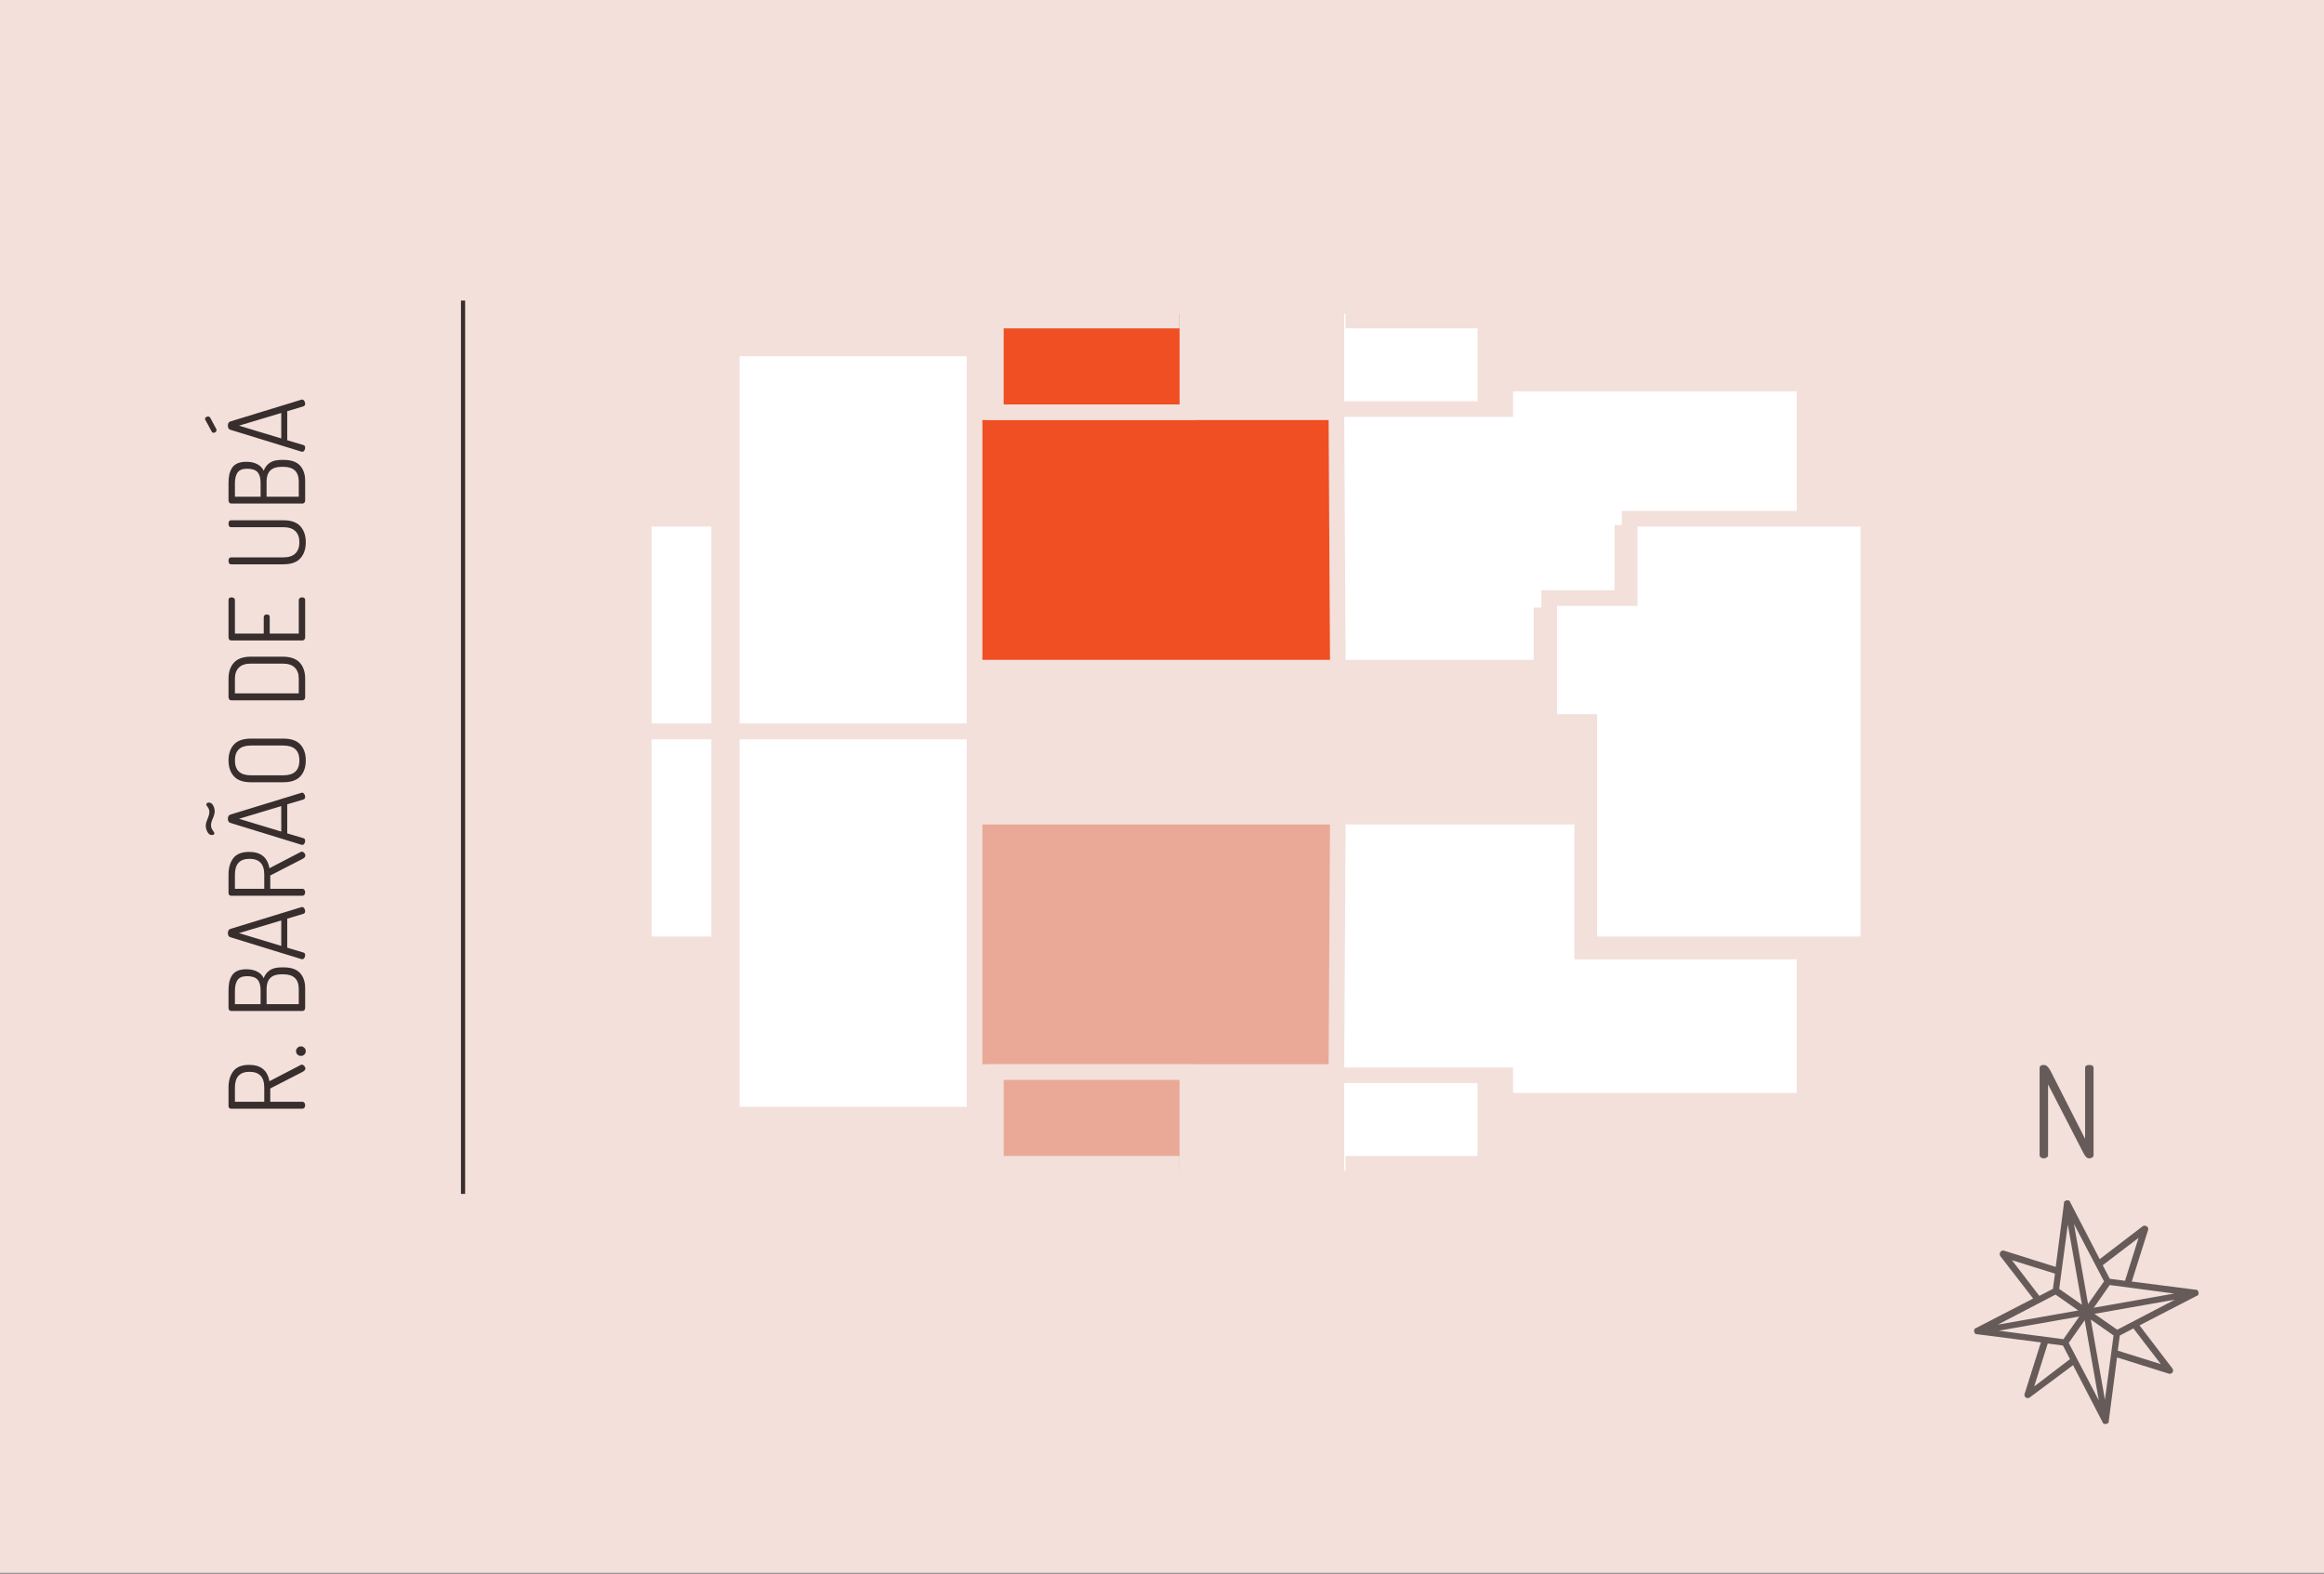 <svg width="223px" height="151px" viewBox="0 0 223 151" version="1.1" xmlns="http://www.w3.org/2000/svg" xmlns:xlink="http://www.w3.org/1999/xlink">
    <rect x="0" y="0" width="223" height="151" fill="#808080" stroke="none"/>
    <g id="Page-1" stroke="none" stroke-width="1" fill="none" fill-rule="evenodd">
        <g id="LEGENDA-03">
            <g id="Mapa" transform="translate(111.5, 75.5) scale(-1, 1) translate(-111.5, -75.5) ">
                <rect id="Rectangle-3" fill="#F3E0DB" x="0" y="0" width="223" height="150.902"></rect>
                <g id="icon/planta" transform="translate(102.66, 71.342) scale(-1, 1) translate(-102.66, -71.342) translate(43.16, 29.342)" stroke="#F3E0DB" stroke-width="1.5">
                    <polygon id="Fill-1" fill="#FFFFFF" points="8.169 4.084 8.169 5.509 9.376 5.509 9.376 40.843 32.675 40.843 32.675 4.084"></polygon>
                    <polygon id="Fill-3" fill="#FFFFFF" points="8.169 77.602 8.169 76.178 9.376 76.178 9.376 40.843 32.675 40.843 32.675 77.602"></polygon>
                    <polygon id="Fill-5" fill="#FFFFFF" points="0 20.422 0 21.788 0.931 21.788 0.931 40.843 8.169 40.843 8.169 20.422"></polygon>
                    <polygon id="Fill-8" fill="#FFFFFF" points="0.931 40.843 0.931 59.898 0 59.898 0 61.265 8.169 61.265 8.169 40.843"></polygon>
                    <polygon id="Fill-11" fill="#EF4F23" points="32.675 34.717 69.434 34.717 69.434 10.211 32.675 10.211"></polygon>
                    <polygon id="Fill-13" fill="#EAA997" points="32.675 73.518 69.434 73.518 69.434 49.012 32.675 49.012"></polygon>
                    <polygon id="Fill-15" fill="#EF4F23" points="51.581 0 51.581 1.414 36.204 1.414 36.204 0 34.717 0 34.717 10.211 53.096 10.211 53.096 0"></polygon>
                    <polygon id="Fill-18" fill="#EAA997" points="34.717 73.518 34.717 83.729 36.205 83.729 36.205 82.316 51.581 82.316 51.581 83.729 53.096 83.729 53.096 73.518"></polygon>
                    <polygon id="Fill-21" fill="#FFFFFF" points="67.392 73.518 67.392 83.729 69.016 83.729 69.016 82.316 80.208 82.316 80.208 83.729 81.687 83.729 81.687 73.518"></polygon>
                    <polygon id="Fill-24" fill="#FFFFFF" points="80.208 0 80.208 1.414 69.016 1.414 69.016 0 67.392 0 67.392 10.211 81.687 10.211 81.687 0"></polygon>
                    <polygon id="Fill-27" fill="#FFFFFF" points="67.534 49.012 90.993 49.012 90.993 61.948 112.319 61.948 112.319 77.602 110.841 77.602 110.841 76.273 83.6 76.273 83.6 73.822 67.392 73.822"></polygon>
                    <polygon id="Fill-29" fill="#FFFFFF" points="67.534 34.717 87.069 34.717 87.069 29.696 94.832 29.696 94.832 21.78 112.319 21.78 112.319 6.127 110.841 6.127 110.841 7.456 83.6 7.456 83.6 9.907 67.392 9.907"></polygon>
                    <polygon id="Fill-31" fill="#FFFFFF" points="87.813 28.04 87.813 39.926 91.66 39.926 91.66 61.265 118.446 61.265 118.446 20.422 95.535 20.422 95.535 28.04"></polygon>
                </g>
                <path d="M178.568,29.037 L178.568,114.347" id="Line" stroke="#372E2D" stroke-width="0.4" stroke-linecap="square"></path>
                <path d="M164.472,76.866 L164.472,70.015 C164.472,69.868 164.556,69.787 164.723,69.774 L166.504,69.774 C167.154,69.774 167.679,69.928 168.078,70.237 C168.477,70.545 168.677,71.051 168.677,71.756 C168.677,72.869 168.154,73.516 167.107,73.697 L168.657,76.675 C168.684,76.709 168.697,76.752 168.697,76.806 C168.697,76.893 168.657,76.972 168.576,77.042 C168.496,77.113 168.409,77.148 168.315,77.148 C168.194,77.148 168.077,77.031 167.963,76.796 L166.413,73.778 L165.136,73.778 L165.136,76.866 C165.136,76.947 165.102,77.01 165.035,77.057 C164.968,77.104 164.891,77.128 164.804,77.128 C164.71,77.128 164.631,77.104 164.567,77.057 C164.504,77.01 164.472,76.947 164.472,76.866 Z M165.136,73.204 L166.504,73.204 C167.51,73.204 168.013,72.732 168.013,71.786 C168.013,70.854 167.51,70.388 166.504,70.388 L165.136,70.388 L165.136,73.204 Z M169.539,76.725 C169.539,76.591 169.582,76.479 169.669,76.388 C169.757,76.298 169.867,76.253 170.001,76.253 C170.122,76.253 170.228,76.3 170.318,76.393 C170.409,76.487 170.454,76.598 170.454,76.725 C170.454,76.846 170.409,76.953 170.318,77.047 C170.228,77.141 170.122,77.188 170.001,77.188 C169.867,77.188 169.757,77.143 169.669,77.052 C169.582,76.962 169.539,76.853 169.539,76.725 Z M173.848,76.876 L173.848,70.025 C173.848,69.945 173.878,69.883 173.938,69.839 C173.999,69.796 174.069,69.774 174.15,69.774 L175.799,69.774 C176.108,69.774 176.376,69.797 176.604,69.844 C176.832,69.891 177.045,69.975 177.243,70.096 C177.441,70.216 177.592,70.393 177.696,70.624 C177.8,70.855 177.852,71.142 177.852,71.484 C177.852,71.9 177.775,72.252 177.62,72.54 C177.466,72.829 177.258,73.03 176.997,73.144 C177.332,73.278 177.588,73.479 177.766,73.748 C177.944,74.016 178.033,74.391 178.033,74.874 L178.033,75.055 C178.033,75.78 177.852,76.306 177.49,76.635 C177.127,76.964 176.645,77.128 176.041,77.128 L174.15,77.128 C174.056,77.128 173.982,77.103 173.928,77.052 C173.875,77.002 173.848,76.943 173.848,76.876 Z M174.502,76.514 L175.96,76.514 C176.899,76.514 177.369,76.018 177.369,75.025 L177.369,74.854 C177.369,73.902 176.899,73.426 175.96,73.426 L174.502,73.426 L174.502,76.514 Z M174.502,72.852 L175.82,72.852 C176.296,72.852 176.643,72.753 176.861,72.555 C177.079,72.358 177.188,72.024 177.188,71.554 C177.188,71.119 177.067,70.815 176.826,70.644 C176.584,70.473 176.235,70.388 175.779,70.388 L174.502,70.388 L174.502,72.852 Z M178.814,76.846 C178.814,76.813 178.817,76.789 178.824,76.776 L180.927,69.945 C180.974,69.791 181.105,69.713 181.319,69.713 C181.534,69.713 181.668,69.791 181.722,69.945 L183.814,76.776 C183.814,76.782 183.816,76.792 183.819,76.806 C183.822,76.819 183.824,76.829 183.824,76.836 C183.824,76.917 183.781,76.985 183.693,77.042 C183.606,77.099 183.516,77.128 183.422,77.128 C183.294,77.128 183.21,77.071 183.17,76.957 L182.707,75.408 L179.921,75.408 L179.458,76.957 C179.431,77.071 179.344,77.128 179.196,77.128 C179.103,77.128 179.015,77.101 178.935,77.047 C178.854,76.994 178.814,76.927 178.814,76.846 Z M180.092,74.834 L182.536,74.834 L181.319,70.78 L180.092,74.834 Z M184.907,76.866 L184.907,70.015 C184.907,69.868 184.991,69.787 185.159,69.774 L186.939,69.774 C187.59,69.774 188.115,69.928 188.514,70.237 C188.913,70.545 189.112,71.051 189.112,71.756 C189.112,72.869 188.589,73.516 187.543,73.697 L189.092,76.675 C189.119,76.709 189.133,76.752 189.133,76.806 C189.133,76.893 189.092,76.972 189.012,77.042 C188.931,77.113 188.844,77.148 188.75,77.148 C188.629,77.148 188.512,77.031 188.398,76.796 L186.849,73.778 L185.571,73.778 L185.571,76.866 C185.571,76.947 185.538,77.01 185.471,77.057 C185.404,77.104 185.326,77.128 185.239,77.128 C185.145,77.128 185.067,77.104 185.003,77.057 C184.939,77.01 184.907,76.947 184.907,76.866 Z M185.571,73.204 L186.939,73.204 C187.945,73.204 188.448,72.732 188.448,71.786 C188.448,70.854 187.945,70.388 186.939,70.388 L185.571,70.388 L185.571,73.204 Z M189.783,76.846 C189.783,76.813 189.786,76.789 189.793,76.776 L191.896,69.945 C191.943,69.791 192.073,69.713 192.288,69.713 C192.503,69.713 192.637,69.791 192.69,69.945 L194.783,76.776 C194.783,76.782 194.785,76.792 194.788,76.806 C194.791,76.819 194.793,76.829 194.793,76.836 C194.793,76.917 194.749,76.985 194.662,77.042 C194.575,77.099 194.485,77.128 194.391,77.128 C194.263,77.128 194.179,77.071 194.139,76.957 L193.676,75.408 L190.89,75.408 L190.427,76.957 C190.4,77.071 190.313,77.128 190.165,77.128 C190.071,77.128 189.984,77.101 189.904,77.047 C189.823,76.994 189.783,76.927 189.783,76.846 Z M190.729,68.164 C190.729,67.997 190.828,67.859 191.025,67.752 C191.223,67.644 191.42,67.591 191.614,67.591 C191.788,67.591 192.01,67.648 192.278,67.762 C192.546,67.876 192.768,67.933 192.942,67.933 C193.116,67.933 193.267,67.884 193.395,67.787 C193.522,67.69 193.606,67.641 193.646,67.641 C193.707,67.641 193.755,67.666 193.792,67.717 C193.829,67.767 193.847,67.819 193.847,67.872 C193.847,68.06 193.753,68.203 193.566,68.3 C193.378,68.397 193.19,68.446 193.002,68.446 C192.821,68.446 192.598,68.387 192.333,68.27 C192.068,68.152 191.845,68.094 191.664,68.094 C191.497,68.094 191.339,68.147 191.191,68.255 C191.044,68.362 190.953,68.416 190.92,68.416 C190.792,68.416 190.729,68.332 190.729,68.164 Z M191.061,74.834 L193.505,74.834 L192.288,70.78 L191.061,74.834 Z M195.796,75.035 L195.796,71.917 C195.796,71.179 195.985,70.637 196.364,70.292 C196.743,69.947 197.251,69.774 197.888,69.774 C198.525,69.774 199.033,69.947 199.412,70.292 C199.791,70.637 199.981,71.179 199.981,71.917 L199.981,75.035 C199.981,75.78 199.791,76.325 199.412,76.67 C199.033,77.015 198.525,77.188 197.888,77.188 C197.251,77.188 196.743,77.015 196.364,76.67 C195.985,76.325 195.796,75.78 195.796,75.035 Z M196.46,75.035 C196.46,76.061 196.936,76.575 197.888,76.575 C198.841,76.575 199.317,76.061 199.317,75.035 L199.317,71.917 C199.317,70.897 198.841,70.388 197.888,70.388 C196.936,70.388 196.46,70.897 196.46,71.917 L196.46,75.035 Z M203.656,76.876 L203.656,70.015 C203.656,69.948 203.685,69.891 203.742,69.844 C203.799,69.797 203.871,69.774 203.958,69.774 L205.738,69.774 C206.376,69.774 206.885,69.947 207.268,70.292 C207.65,70.637 207.841,71.179 207.841,71.917 L207.841,74.975 C207.841,75.719 207.65,76.264 207.268,76.61 C206.885,76.955 206.376,77.128 205.738,77.128 L203.958,77.128 C203.871,77.128 203.799,77.103 203.742,77.052 C203.685,77.002 203.656,76.943 203.656,76.876 Z M204.32,76.514 L205.738,76.514 C206.195,76.514 206.548,76.385 206.8,76.127 C207.051,75.869 207.177,75.485 207.177,74.975 L207.177,71.917 C207.177,71.407 207.051,71.025 206.8,70.77 C206.548,70.515 206.195,70.388 205.738,70.388 L204.32,70.388 L204.32,76.514 Z M209.397,76.866 L209.397,70.025 C209.397,69.945 209.427,69.883 209.488,69.839 C209.548,69.796 209.618,69.774 209.699,69.774 L213.28,69.774 C213.448,69.774 213.532,69.871 213.532,70.066 C213.532,70.153 213.51,70.228 213.466,70.292 C213.423,70.356 213.361,70.388 213.28,70.388 L210.061,70.388 L210.061,73.154 L211.64,73.154 C211.721,73.154 211.783,73.183 211.827,73.24 C211.87,73.297 211.892,73.369 211.892,73.456 C211.892,73.637 211.808,73.727 211.64,73.727 L210.061,73.727 L210.061,76.514 L213.28,76.514 C213.354,76.514 213.414,76.544 213.461,76.605 C213.508,76.665 213.532,76.739 213.532,76.826 C213.532,77.027 213.448,77.128 213.28,77.128 L209.699,77.128 C209.618,77.128 209.548,77.104 209.488,77.057 C209.427,77.01 209.397,76.947 209.397,76.866 Z M216.704,75.035 L216.704,70.015 C216.704,69.854 216.815,69.774 217.036,69.774 C217.257,69.774 217.368,69.854 217.368,70.015 L217.368,75.035 C217.368,75.545 217.494,75.929 217.745,76.187 C217.997,76.445 218.354,76.575 218.817,76.575 C219.279,76.575 219.637,76.445 219.888,76.187 C220.14,75.929 220.265,75.545 220.265,75.035 L220.265,70.015 C220.265,69.854 220.376,69.774 220.597,69.774 C220.819,69.774 220.929,69.854 220.929,70.015 L220.929,75.035 C220.929,75.78 220.736,76.325 220.351,76.67 C219.965,77.015 219.454,77.188 218.817,77.188 C218.18,77.188 217.668,77.015 217.282,76.67 C216.897,76.325 216.704,75.78 216.704,75.035 Z M222.536,76.876 L222.536,70.025 C222.536,69.945 222.566,69.883 222.626,69.839 C222.686,69.796 222.757,69.774 222.837,69.774 L224.487,69.774 C224.796,69.774 225.064,69.797 225.292,69.844 C225.52,69.891 225.733,69.975 225.931,70.096 C226.129,70.216 226.28,70.393 226.384,70.624 C226.488,70.855 226.539,71.142 226.539,71.484 C226.539,71.9 226.462,72.252 226.308,72.54 C226.154,72.829 225.946,73.03 225.684,73.144 C226.02,73.278 226.276,73.479 226.454,73.748 C226.632,74.016 226.721,74.391 226.721,74.874 L226.721,75.055 C226.721,75.78 226.539,76.306 226.177,76.635 C225.815,76.964 225.332,77.128 224.729,77.128 L222.837,77.128 C222.743,77.128 222.67,77.103 222.616,77.052 C222.562,77.002 222.536,76.943 222.536,76.876 Z M223.189,76.514 L224.648,76.514 C225.587,76.514 226.057,76.018 226.057,75.025 L226.057,74.854 C226.057,73.902 225.587,73.426 224.648,73.426 L223.189,73.426 L223.189,76.514 Z M223.189,72.852 L224.507,72.852 C224.984,72.852 225.331,72.753 225.549,72.555 C225.767,72.358 225.876,72.024 225.876,71.554 C225.876,71.119 225.755,70.815 225.513,70.644 C225.272,70.473 224.923,70.388 224.467,70.388 L223.189,70.388 L223.189,72.852 Z M227.502,76.846 C227.502,76.813 227.505,76.789 227.512,76.776 L229.615,69.945 C229.661,69.791 229.792,69.713 230.007,69.713 C230.222,69.713 230.356,69.791 230.409,69.945 L232.502,76.776 C232.502,76.782 232.503,76.792 232.507,76.806 C232.51,76.819 232.512,76.829 232.512,76.836 C232.512,76.917 232.468,76.985 232.381,77.042 C232.294,77.099 232.203,77.128 232.109,77.128 C231.982,77.128 231.898,77.071 231.858,76.957 L231.395,75.408 L228.609,75.408 L228.146,76.957 C228.119,77.071 228.032,77.128 227.884,77.128 C227.79,77.128 227.703,77.101 227.623,77.047 C227.542,76.994 227.502,76.927 227.502,76.846 Z M228.78,74.834 L231.224,74.834 L230.007,70.78 L228.78,74.834 Z M229.323,68.345 C229.323,68.258 229.36,68.198 229.433,68.164 L230.56,67.551 C230.58,67.53 230.607,67.52 230.641,67.52 C230.714,67.52 230.773,67.549 230.817,67.606 C230.86,67.663 230.882,67.728 230.882,67.802 C230.882,67.909 230.842,67.983 230.761,68.023 L229.685,68.597 C229.658,68.617 229.625,68.627 229.584,68.627 C229.517,68.627 229.457,68.598 229.403,68.541 C229.35,68.484 229.323,68.419 229.323,68.345 Z" id="r.-barão-de-ubá" fill="#372E2D" transform="translate(198.492, 72.354) scale(1, -1) rotate(90) translate(-198.492, -72.354) "></path>
                <g id="icon/navigation" transform="translate(22.737, 117.074) scale(-1, 1) translate(-22.737, -117.074) translate(11.737, 97.015)" fill="#675B59">
                    <g transform="translate(-1.941, 5.161)">
                        <path d="M23.774,23.607 L23.774,23.57 C23.774,23.533 23.737,23.533 23.737,23.496 C23.737,23.496 23.737,23.459 23.7,23.459 C23.7,23.459 23.663,23.422 23.626,23.422 L23.589,23.422 L17.679,21.581 L20.08,16.977 C20.154,16.866 20.117,16.719 20.006,16.608 C19.895,16.498 19.747,16.498 19.637,16.534 L15.019,18.929 L13.172,13.035 L13.172,12.998 C13.172,12.962 13.135,12.962 13.135,12.925 C13.135,12.925 13.135,12.888 13.098,12.888 C13.061,12.888 13.061,12.851 13.024,12.851 L12.987,12.851 C12.95,12.851 12.913,12.814 12.876,12.814 C12.839,12.814 12.802,12.814 12.765,12.851 L12.728,12.851 C12.691,12.851 12.691,12.888 12.655,12.888 C12.655,12.888 12.618,12.888 12.618,12.925 C12.618,12.925 12.581,12.962 12.581,12.998 L12.581,13.035 L10.733,18.929 L6.116,16.534 C6.005,16.461 5.857,16.498 5.746,16.608 C5.635,16.719 5.635,16.866 5.672,16.977 L8.074,21.544 L2.163,23.386 L2.126,23.386 C2.089,23.386 2.089,23.422 2.052,23.422 C2.052,23.422 2.015,23.422 2.015,23.459 C2.015,23.496 1.978,23.496 1.978,23.533 L1.978,23.57 C1.978,23.607 1.941,23.643 1.941,23.68 C1.941,23.717 1.941,23.754 1.978,23.791 L1.978,23.828 C1.978,23.864 2.015,23.864 2.015,23.901 C2.015,23.901 2.015,23.938 2.052,23.938 C2.052,23.938 2.089,23.975 2.126,23.975 L2.163,23.975 L8.074,25.817 L5.672,30.421 C5.598,30.531 5.635,30.679 5.746,30.789 C5.82,30.863 5.894,30.863 5.968,30.863 C6.005,30.863 6.079,30.863 6.116,30.826 L10.733,28.506 L12.581,34.399 L12.581,34.436 C12.581,34.473 12.618,34.473 12.618,34.51 C12.618,34.51 12.618,34.546 12.655,34.546 C12.691,34.546 12.691,34.583 12.728,34.583 L12.765,34.583 C12.802,34.583 12.839,34.62 12.876,34.62 C12.913,34.62 12.95,34.62 12.987,34.583 L13.024,34.583 C13.061,34.583 13.061,34.546 13.098,34.546 C13.098,34.546 13.135,34.546 13.135,34.51 C13.135,34.51 13.172,34.473 13.172,34.436 L13.172,34.399 L15.019,28.506 L19.637,30.9 C19.674,30.937 19.747,30.937 19.784,30.937 C19.858,30.937 19.932,30.9 20.006,30.863 C20.117,30.752 20.117,30.605 20.08,30.495 L17.679,25.854 L23.589,24.012 L23.626,24.012 C23.663,24.012 23.663,23.975 23.7,23.975 C23.7,23.975 23.737,23.975 23.737,23.938 C23.737,23.901 23.774,23.864 23.774,23.864 C23.811,23.791 23.811,23.754 23.811,23.717 C23.811,23.68 23.811,23.643 23.774,23.607 Z M6.707,17.566 L10.549,19.555 L10.105,20.955 L8.702,21.397 L6.707,17.566 Z M10.253,21.544 L12.137,23.422 L4.305,23.422 L10.253,21.544 Z M4.305,24.012 L12.137,24.012 L10.253,25.89 L4.305,24.012 Z M6.707,29.868 L8.702,26.038 L10.105,26.48 L10.549,27.879 L6.707,29.868 Z M12.581,32.263 L10.697,26.332 L12.581,24.454 L12.581,32.263 Z M12.581,22.944 L10.697,21.065 L12.581,15.135 L12.581,22.944 Z M19.046,17.566 L17.051,21.397 L15.647,20.955 L15.204,19.555 L19.046,17.566 Z M13.172,15.172 L15.056,21.102 L13.172,22.98 L13.172,15.172 Z M13.172,32.3 L13.172,24.491 L15.056,26.369 L13.172,32.3 Z M19.046,29.868 L15.204,27.879 L15.647,26.48 L17.051,26.038 L19.046,29.868 Z M15.499,25.89 L13.615,24.012 L21.447,24.012 L15.499,25.89 Z M13.652,23.422 L15.536,21.544 L21.484,23.422 L13.652,23.422 Z" id="Shape" fill-rule="nonzero" transform="translate(12.876, 23.717) rotate(-10) translate(-12.876, -23.717) "></path>
                        <path d="M8.389,8.643 L8.389,0.306 C8.389,0.102 8.525,0 8.795,0 C9.025,0 9.238,0.188 9.435,0.564 L12.754,7.086 L12.754,0.294 C12.754,0.098 12.89,0 13.16,0 C13.431,0 13.566,0.098 13.566,0.294 L13.566,8.643 C13.566,8.741 13.525,8.819 13.443,8.876 C13.361,8.933 13.267,8.962 13.16,8.962 C12.955,8.962 12.775,8.806 12.619,8.496 L9.201,1.863 L9.201,8.643 C9.201,8.741 9.16,8.819 9.078,8.876 C8.996,8.933 8.902,8.962 8.795,8.962 C8.68,8.962 8.584,8.933 8.506,8.876 C8.428,8.819 8.389,8.741 8.389,8.643 Z" id="N"></path>
                    </g>
                </g>
            </g>
        </g>
    </g>
</svg>